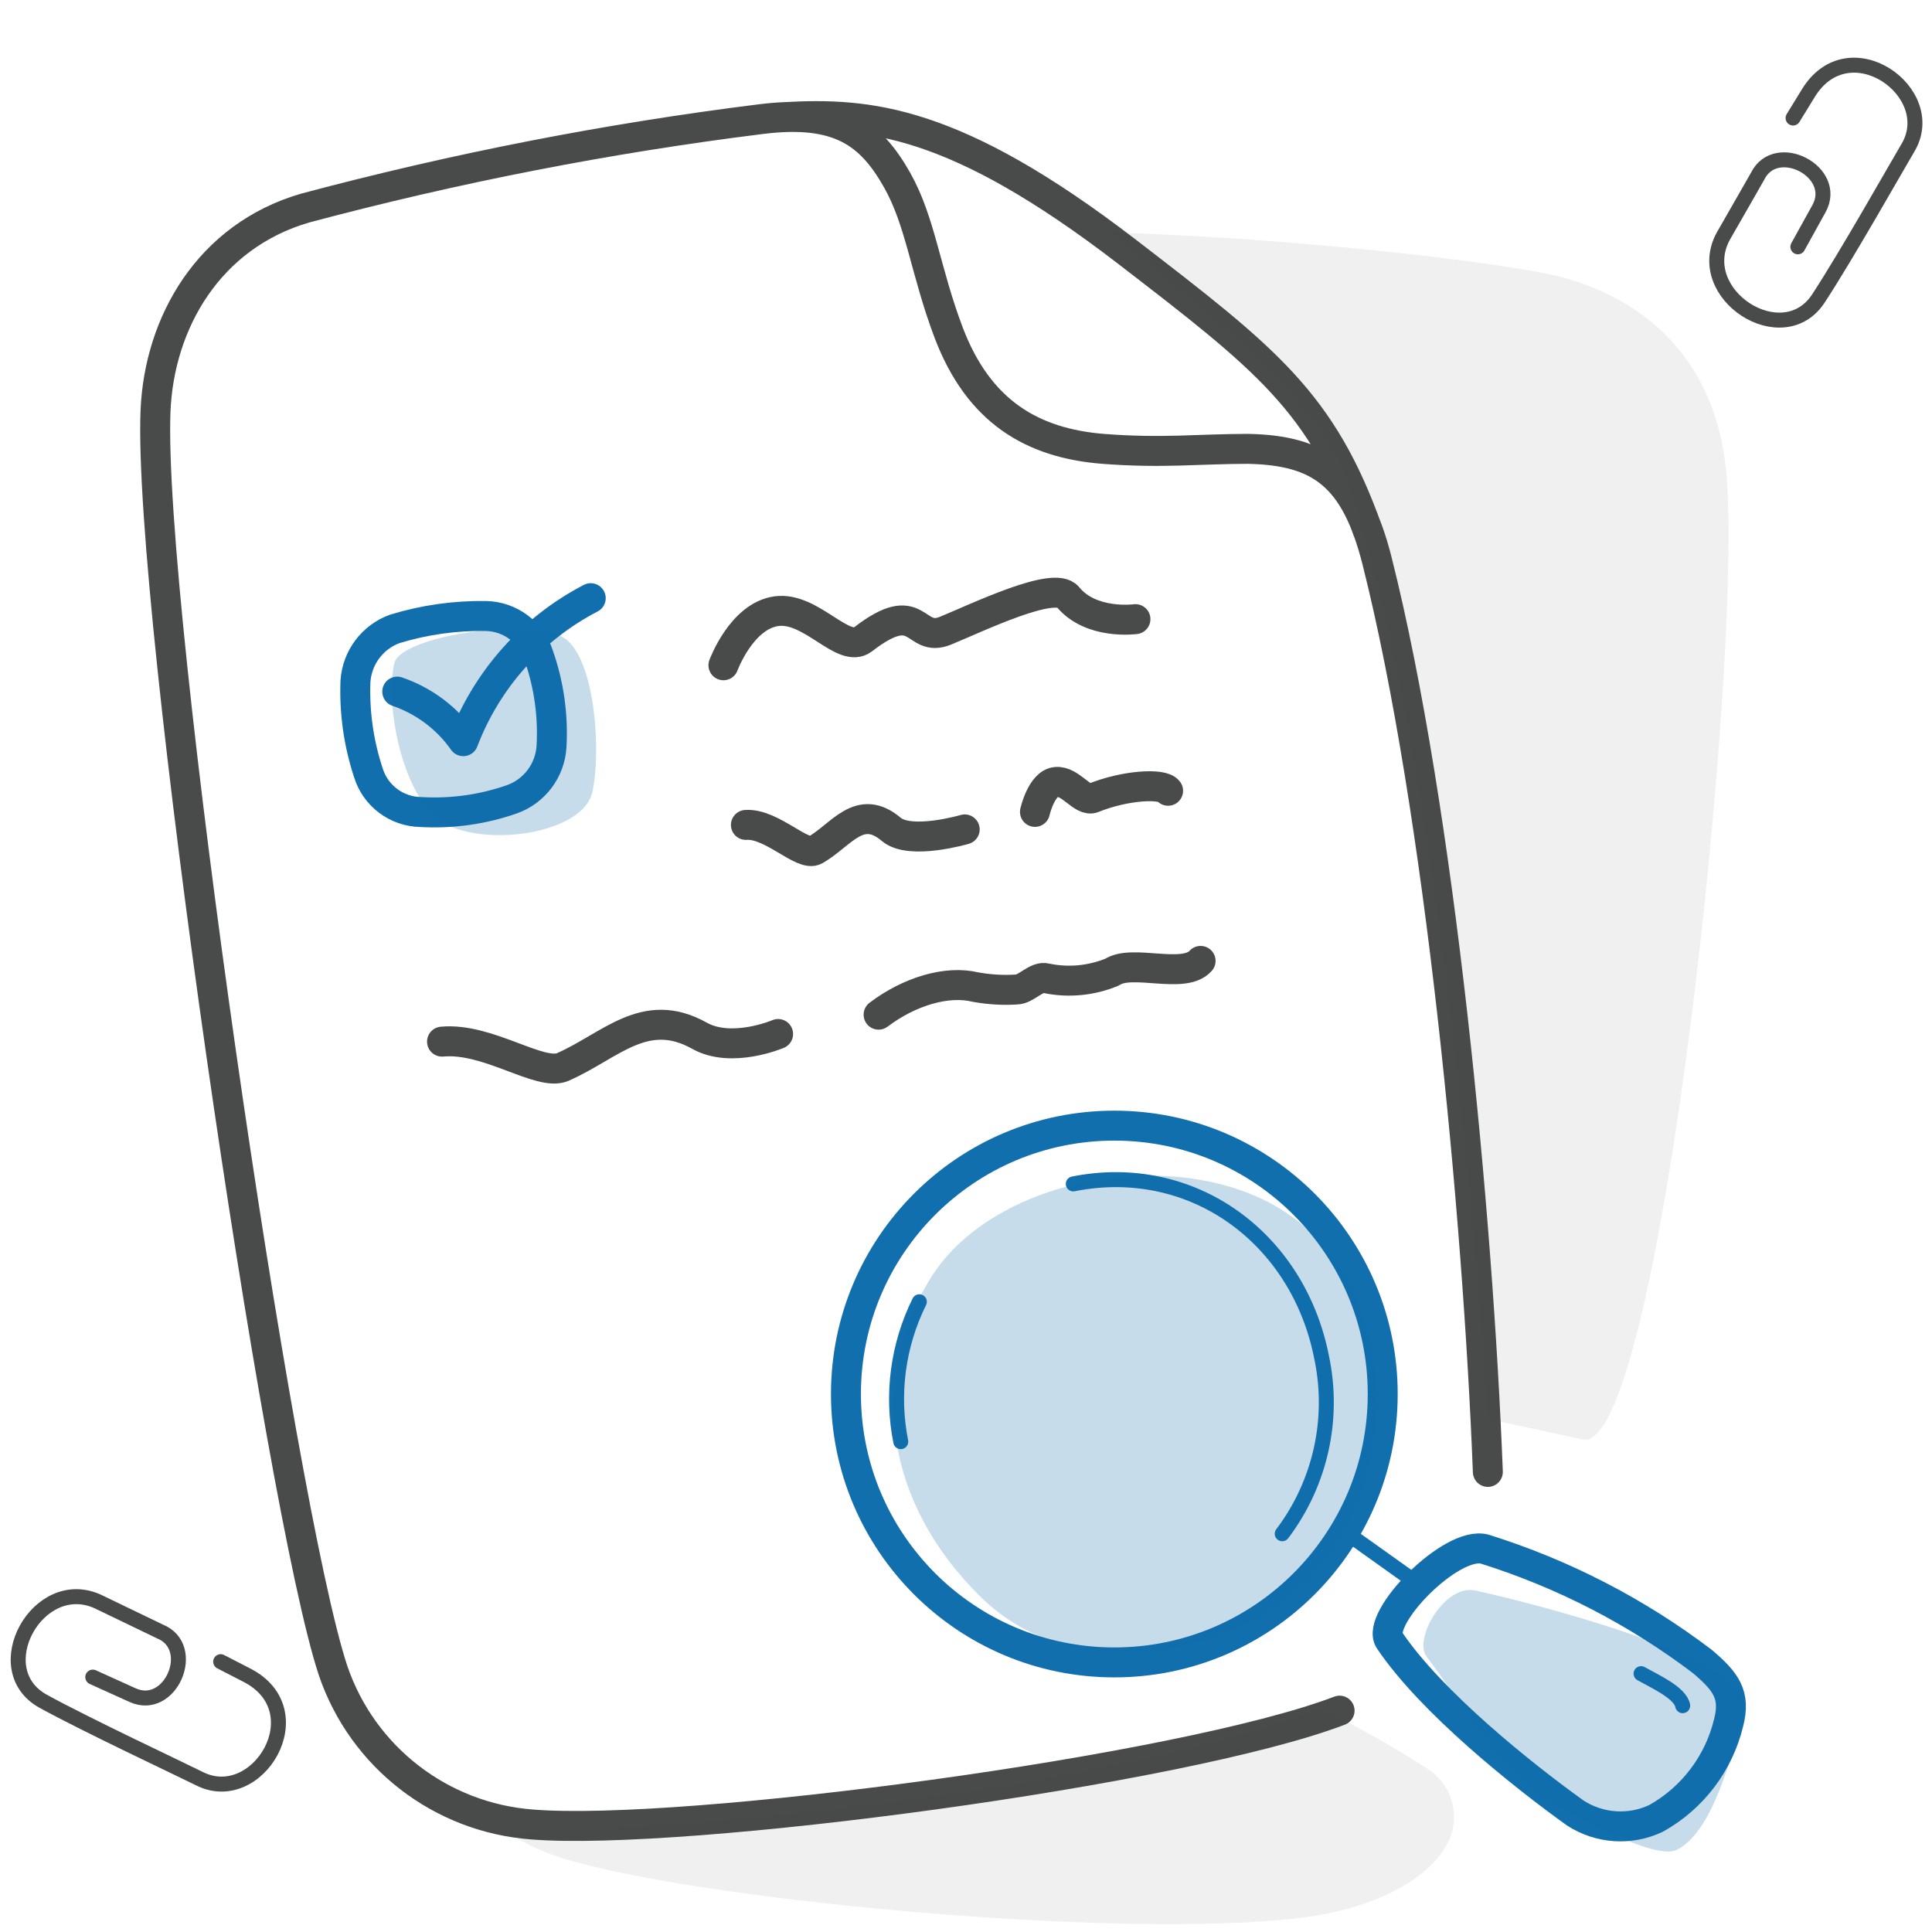 <svg width="129" height="129" viewBox="0 0 129 129" fill="none" xmlns="http://www.w3.org/2000/svg">
<g id="Pictogram-search-file">
<g id="Default">
<path id="dash-stroke-default" d="M12.98 55.095H12.982" stroke="#494A4A" stroke-width="0.001"/>
<path id="2px-stroke-default" d="M48.304 44.42C48.304 44.42 49.504 41.14 51.834 40.81C54.164 40.48 56.314 43.7 57.624 42.69C61.424 39.75 60.984 42.99 63.134 42.11C65.284 41.23 70.384 38.75 71.294 39.85C72.844 41.75 75.814 41.34 75.814 41.34M49.804 55.08C51.534 54.96 53.604 57.25 54.434 56.76C56.184 55.76 57.384 53.58 59.514 55.38C60.784 56.45 64.414 55.38 64.414 55.38M69.104 54.21C69.104 54.21 69.534 52.3 70.514 52.21C71.494 52.12 72.284 53.57 72.994 53.28C75.124 52.42 77.624 52.28 77.994 52.8M58.664 67.75C60.714 66.2 63.224 65.44 65.144 65.91C66.044 66.07 66.954 66.13 67.864 66.07C68.524 66.07 69.204 65.14 69.864 65.32C71.334 65.63 72.864 65.48 74.254 64.91C75.594 64.01 79.054 65.42 80.164 64.16M29.514 69.55C32.594 69.26 36.074 71.91 37.584 71.24C40.764 69.84 43.054 67.12 46.694 69.15C48.854 70.37 51.954 69.04 51.954 69.04M89.444 114.22C78.974 118.22 45.614 122.64 35.514 121.82C29.434 121.36 24.214 117.33 22.244 111.56C18.644 100.75 9.854 40.45 10.384 27.43C10.634 21.54 13.944 15.76 20.384 13.89C30.394 11.22 40.564 9.23 50.844 7.95C56.004 7.31 58.134 8.89 59.904 12.03C61.474 14.81 61.784 18.1 63.354 22.24C65.354 27.48 68.914 29.59 73.644 29.97C77.644 30.28 80.044 29.97 83.364 29.97C88.114 30.08 90.504 31.72 91.954 37.48C96.134 54.09 98.684 81.14 99.344 98.28M52.384 7.82C57.974 7.51 63.724 7.94 75.264 16.82C84.524 23.95 88.264 26.82 91.334 35.45" stroke="#494A4A" stroke-width="2" stroke-linecap="round" stroke-linejoin="round"/>
<path id="1px-stroke-default" d="M6.194 111.98L8.844 113.18C11.394 114.35 13.254 109.97 10.674 108.93L6.524 106.93C2.524 105.12 -0.976 111.48 2.894 113.6C5.894 115.24 11.764 117.99 13.294 118.75C17.184 120.75 21.164 114.21 16.444 111.83L14.734 110.95M120.044 16.48C120.044 16.48 121.044 14.67 121.454 13.93C122.814 11.47 118.584 9.28 117.354 11.77C117.354 11.77 115.924 14.28 115.064 15.77C112.954 19.65 119.064 23.59 121.434 19.9C123.304 17.04 126.494 11.39 127.374 9.9C129.634 6.19 123.444 1.75 120.724 6.25L119.724 7.88" stroke="#494A4A" stroke-linecap="round" stroke-linejoin="round"/>
<g id="fill-default">
<path d="M74.124 15.53C85.124 15.8 100.254 17.44 104.374 18.53C110.324 20.17 114.534 24.42 115.244 31.35C116.474 43.26 110.804 97.49 105.634 96.1L99.344 94.75C99.344 94.75 96.644 50.24 89.734 31.6C87.874 26.56 79.444 19.83 74.124 15.53Z" fill="#494A4A" fill-opacity="0.08"/>
<path d="M33.924 122.4C35.104 123.14 36.384 123.72 37.714 124.12C47.424 127.04 76.774 129.66 87.854 127.91C91.234 127.37 95.584 125.73 96.854 122.65C97.484 120.93 96.804 119 95.234 118.05C92.944 116.57 90.554 115.24 88.104 114.05C81.674 116.75 62.494 121.37 33.924 122.4Z" fill="#494A4A" fill-opacity="0.08"/>
</g>
</g>
<g id="Emphasis">
<path id="2px-stroke-emphasis" d="M26.524 46.179C28.304 46.789 29.854 47.95 30.934 49.489C32.504 45.37 35.534 41.969 39.444 39.94M92.324 93.079C92.324 102.976 84.301 110.999 74.404 110.999C64.507 110.999 56.484 102.976 56.484 93.079C56.484 83.183 64.507 75.159 74.404 75.159C84.301 75.159 92.324 83.183 92.324 93.079ZM92.774 109.519C95.554 113.649 101.644 118.519 105.174 121.049C106.784 122.099 108.824 122.239 110.564 121.419C113.014 120.059 114.774 117.729 115.424 115.009C115.894 113.159 115.254 112.279 113.644 110.919C109.274 107.609 104.374 105.079 99.144 103.439C96.914 102.819 91.804 108.079 92.774 109.519ZM34.204 53.359C32.244 54.05 30.164 54.34 28.084 54.219C26.474 54.19 25.064 53.13 24.594 51.59C23.944 49.62 23.654 47.55 23.734 45.48C23.844 43.9 24.874 42.529 26.364 41.989C28.334 41.389 30.384 41.099 32.444 41.13C34.054 41.16 35.474 42.219 35.964 43.749C36.654 45.709 36.944 47.789 36.824 49.859C36.724 51.44 35.694 52.819 34.204 53.359Z" stroke="#116FAE" stroke-width="2" stroke-linecap="round" stroke-linejoin="round"/>
<path id="1px-stroke-emphasis" d="M61.384 86.919C59.954 89.809 59.514 93.099 60.144 96.259M85.614 102.409C88.164 99.039 89.124 94.719 88.234 90.579C86.654 82.639 79.604 77.469 71.664 79.049M109.574 111.749C110.494 112.269 112.184 113.019 112.354 113.889M89.794 102.269L94.114 105.349" stroke="#116FAE" stroke-linecap="round" stroke-linejoin="round"/>
<g id="fill-emphasis">
<path d="M26.334 44.27C26.814 42.38 35.984 41.11 37.874 42.75C39.764 44.39 40.134 50.23 39.554 52.88C38.974 55.53 33.024 56.53 29.954 55.13C26.884 53.73 25.664 46.96 26.334 44.27Z" fill="#116FAE" fill-opacity="0.24"/>
<path d="M95.244 110.6C97.724 113.9 100.484 118.45 103.704 120.4C105.064 121.22 110.474 124.22 111.944 123.52C114.384 122.34 115.614 117.1 116.264 115.05C116.754 113.53 116.174 112.83 114.714 111.76C111.634 109.51 102.374 107.05 98.514 106.2C96.444 105.75 94.374 109.45 95.244 110.6Z" fill="#116FAE" fill-opacity="0.24"/>
<path d="M86.754 106.01C82.214 110.28 71.844 112.87 65.494 106.64C59.144 100.41 57.954 92.28 62.064 85.46C66.664 77.82 81.134 76.04 87.484 82.27C93.834 88.5 93.254 99.9 86.754 106.01Z" fill="#116FAE" fill-opacity="0.24"/>
</g>
</g>
</g>
</svg>
